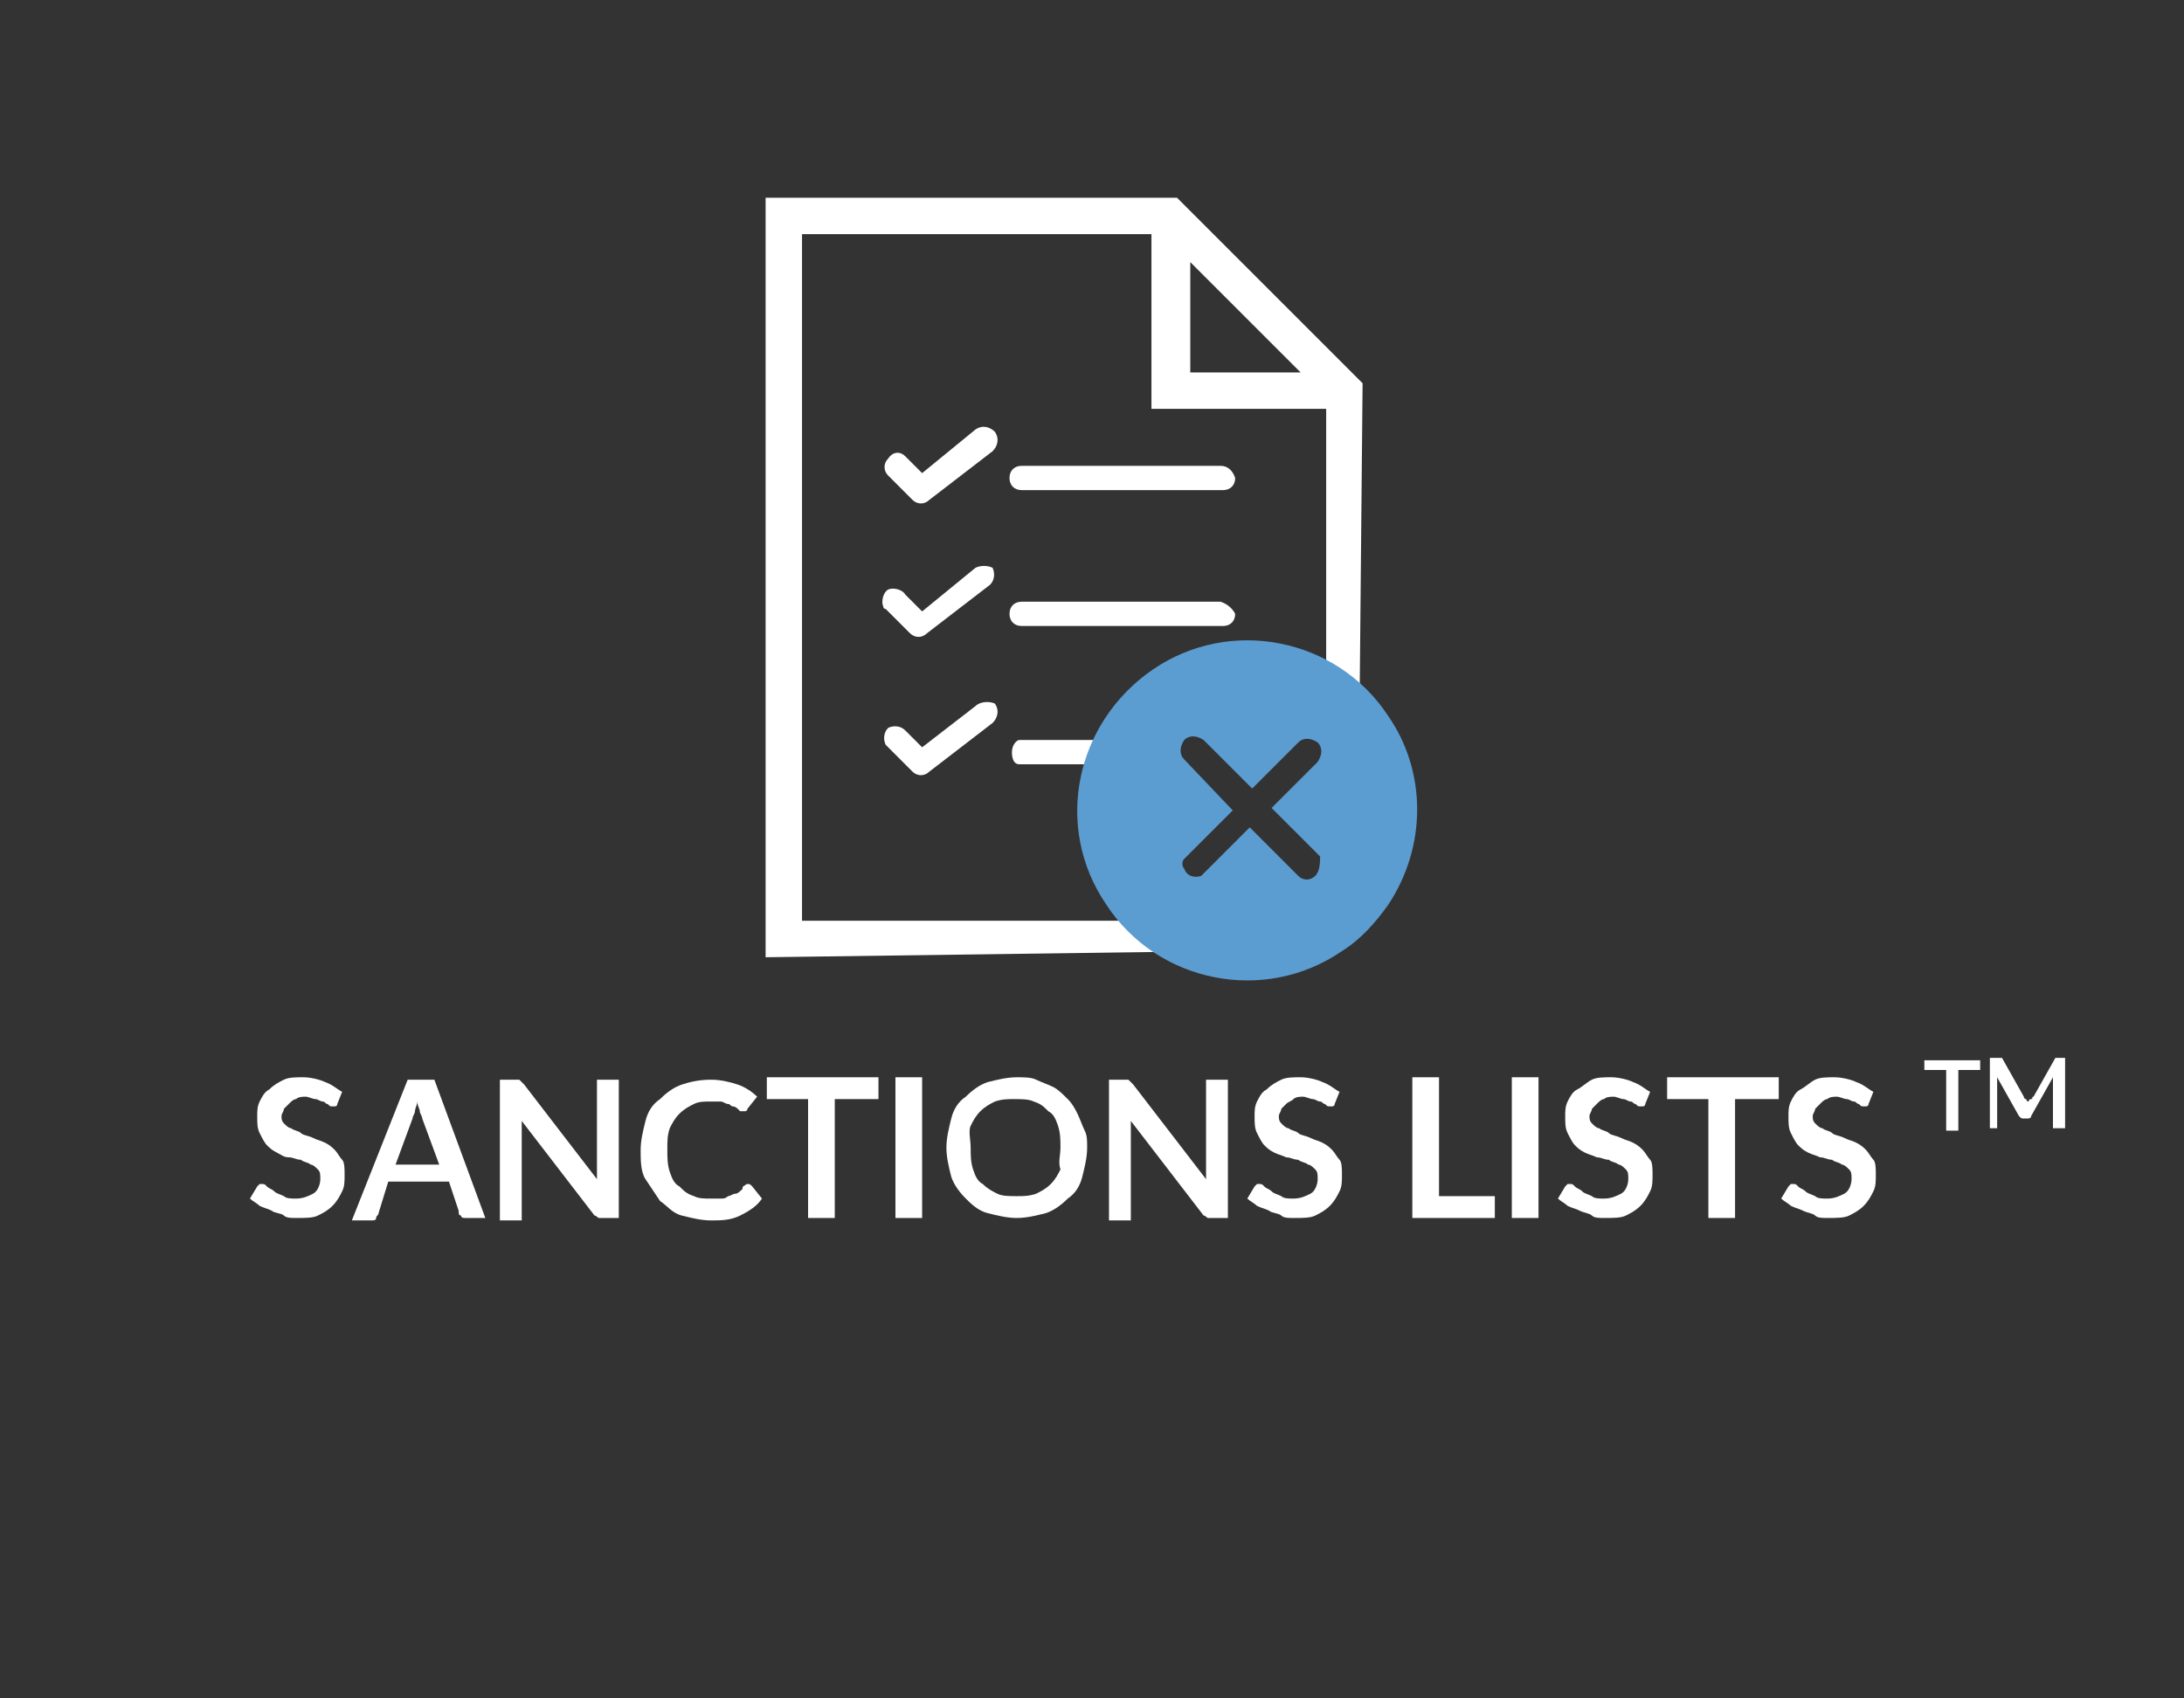 <?xml version="1.0" encoding="utf-8"?>
<!-- Generator: Adobe Illustrator 21.1.0, SVG Export Plug-In . SVG Version: 6.00 Build 0)  -->
<svg version="1.1" id="Calque_1" xmlns="http://www.w3.org/2000/svg" xmlns:xlink="http://www.w3.org/1999/xlink" x="0px" y="0px"
	 viewBox="0 0 90 70" style="enable-background:new 0 0 90 70;" xml:space="preserve">
<rect x="0" y="0" width="90" height="70" fill="#333333" stroke="none"/>
<style type="text/css">
	.st0{fill:none;}
	.st1{enable-background:new    ;}
	.st2{fill:#FFFFFF;}
	.st3{fill:#FFFFFF;stroke:#FFFFFF;stroke-width:0.5;stroke-miterlimit:10;}
	.st4{fill:#5B9CD1;}
</style>
<rect x="9.7" y="44.3" class="st0" width="67.8" height="7"/>
<g class="st1">
	<path class="st2" d="M13.9,45.5c0,0.1-0.1,0.1-0.1,0.1s-0.1,0-0.1,0c-0.1,0-0.1,0-0.2-0.1c-0.1,0-0.1-0.1-0.2-0.1
		c-0.1,0-0.2-0.1-0.3-0.1c-0.1,0-0.3-0.1-0.4-0.1c-0.1,0-0.3,0-0.4,0.1c-0.1,0-0.2,0.1-0.3,0.2c-0.1,0.1-0.1,0.1-0.2,0.2
		c0,0.1-0.1,0.2-0.1,0.3c0,0.1,0,0.2,0.1,0.3c0.1,0.1,0.2,0.2,0.3,0.2c0.1,0.1,0.3,0.1,0.4,0.2s0.3,0.1,0.5,0.2
		c0.2,0.1,0.3,0.1,0.5,0.2s0.3,0.2,0.4,0.3c0.1,0.1,0.2,0.3,0.3,0.4s0.1,0.4,0.1,0.6c0,0.3,0,0.5-0.1,0.7c-0.1,0.2-0.2,0.4-0.4,0.6
		c-0.2,0.2-0.4,0.3-0.6,0.4s-0.5,0.1-0.9,0.1c-0.2,0-0.4,0-0.5-0.1s-0.4-0.1-0.5-0.2c-0.2-0.1-0.3-0.1-0.5-0.2
		c-0.1-0.1-0.3-0.2-0.4-0.3l0.3-0.5c0,0,0.1-0.1,0.1-0.1s0.1,0,0.1,0c0.1,0,0.1,0,0.2,0.1c0.1,0.1,0.2,0.1,0.3,0.2
		c0.1,0.1,0.2,0.1,0.4,0.2c0.1,0.1,0.3,0.1,0.5,0.1c0.3,0,0.5-0.1,0.7-0.2s0.3-0.4,0.3-0.6c0-0.2,0-0.3-0.1-0.4
		c-0.1-0.1-0.2-0.2-0.3-0.2c-0.1-0.1-0.3-0.1-0.4-0.2c-0.2,0-0.3-0.1-0.5-0.1s-0.3-0.1-0.5-0.2c-0.2-0.1-0.3-0.2-0.4-0.3
		s-0.2-0.3-0.3-0.5c-0.1-0.2-0.1-0.4-0.1-0.7c0-0.2,0-0.4,0.1-0.6s0.2-0.4,0.4-0.5c0.2-0.2,0.4-0.3,0.6-0.4c0.2-0.1,0.5-0.1,0.8-0.1
		c0.3,0,0.7,0.1,0.9,0.2c0.3,0.1,0.5,0.3,0.7,0.4L13.9,45.5z"/>
	<path class="st2" d="M20,50.2h-0.8c-0.1,0-0.2,0-0.2-0.1c-0.1,0-0.1-0.1-0.1-0.2l-0.4-1.2H16L15.6,50c0,0.1-0.1,0.1-0.1,0.2
		s-0.1,0.1-0.2,0.1h-0.8l2.3-5.8h1.1L20,50.2z M18.1,48l-0.7-1.9c0-0.1-0.1-0.2-0.1-0.3c0-0.1-0.1-0.2-0.1-0.4
		c0,0.1-0.1,0.3-0.1,0.4c0,0.1-0.1,0.2-0.1,0.3L16.3,48H18.1z"/>
	<path class="st2" d="M25.5,44.4v5.8h-0.6c-0.1,0-0.2,0-0.2,0c-0.1,0-0.1-0.1-0.2-0.1l-3-3.9c0,0.2,0,0.3,0,0.5v3.6h-0.9v-5.8h0.6
		c0,0,0.1,0,0.1,0c0,0,0.1,0,0.1,0s0,0,0.1,0.1c0,0,0.1,0.1,0.1,0.1l3,3.9c0-0.1,0-0.2,0-0.3c0-0.1,0-0.2,0-0.3v-3.5H25.5z"/>
	<path class="st2" d="M30.8,48.8c0.1,0,0.1,0,0.2,0.1l0.4,0.5c-0.2,0.3-0.5,0.5-0.9,0.7s-0.8,0.2-1.2,0.2c-0.4,0-0.8-0.1-1.2-0.2
		s-0.6-0.4-0.9-0.6c-0.2-0.3-0.4-0.6-0.6-0.9s-0.2-0.8-0.2-1.2c0-0.4,0.1-0.8,0.2-1.2s0.3-0.7,0.6-0.9c0.3-0.3,0.6-0.5,0.9-0.6
		c0.3-0.1,0.7-0.2,1.2-0.2c0.4,0,0.8,0.1,1.1,0.2s0.6,0.3,0.8,0.5l-0.4,0.5c0,0,0,0.1-0.1,0.1c0,0-0.1,0-0.1,0c0,0-0.1,0-0.1,0
		s-0.1-0.1-0.1-0.1s-0.1-0.1-0.2-0.1c-0.1,0-0.1-0.1-0.2-0.1c-0.1,0-0.2-0.1-0.3-0.1c-0.1,0-0.2,0-0.4,0c-0.3,0-0.5,0-0.7,0.1
		c-0.2,0.1-0.4,0.2-0.6,0.4c-0.2,0.2-0.3,0.4-0.4,0.6c-0.1,0.3-0.1,0.5-0.1,0.9c0,0.3,0,0.6,0.1,0.9c0.1,0.3,0.2,0.5,0.4,0.6
		c0.2,0.2,0.3,0.3,0.6,0.4c0.2,0.1,0.4,0.1,0.7,0.1c0.1,0,0.3,0,0.4,0s0.2,0,0.3-0.1c0.1,0,0.2-0.1,0.3-0.1s0.2-0.1,0.3-0.2
		C30.6,48.9,30.6,48.9,30.8,48.8C30.7,48.9,30.7,48.8,30.8,48.8z"/>
	<path class="st2" d="M36.1,45.3h-1.7v4.9h-1.1v-4.9h-1.7v-0.9h4.6V45.3z"/>
	<path class="st2" d="M38,50.2h-1.1v-5.8H38V50.2z"/>
	<path class="st2" d="M44.8,47.3c0,0.4-0.1,0.8-0.2,1.2c-0.1,0.4-0.3,0.7-0.6,0.9c-0.3,0.3-0.6,0.5-0.9,0.6
		c-0.4,0.1-0.8,0.2-1.2,0.2c-0.4,0-0.8-0.1-1.2-0.2c-0.4-0.1-0.7-0.4-0.9-0.6c-0.3-0.3-0.5-0.6-0.6-0.9c-0.1-0.4-0.2-0.8-0.2-1.2
		c0-0.4,0.1-0.8,0.2-1.2c0.1-0.4,0.3-0.7,0.6-0.9c0.3-0.3,0.6-0.5,0.9-0.6c0.4-0.1,0.8-0.2,1.2-0.2c0.3,0,0.6,0,0.8,0.1
		s0.5,0.2,0.7,0.3s0.4,0.3,0.6,0.5c0.2,0.2,0.3,0.4,0.4,0.6s0.2,0.5,0.3,0.7S44.8,47,44.8,47.3z M43.7,47.3c0-0.3,0-0.6-0.1-0.9
		c-0.1-0.3-0.2-0.5-0.4-0.6c-0.2-0.2-0.3-0.3-0.6-0.4c-0.2-0.1-0.5-0.1-0.8-0.1s-0.5,0-0.8,0.1c-0.2,0.1-0.4,0.2-0.6,0.4
		c-0.2,0.2-0.3,0.4-0.4,0.6S40,47,40,47.3s0,0.6,0.1,0.9s0.2,0.5,0.4,0.6c0.2,0.2,0.4,0.3,0.6,0.4c0.2,0.1,0.5,0.1,0.8,0.1
		s0.5,0,0.8-0.1c0.2-0.1,0.4-0.2,0.6-0.4c0.2-0.2,0.3-0.4,0.4-0.6C43.6,47.9,43.7,47.6,43.7,47.3z"/>
	<path class="st2" d="M50.6,44.4v5.8H50c-0.1,0-0.2,0-0.2,0c-0.1,0-0.1-0.1-0.2-0.1l-3-3.9c0,0.2,0,0.3,0,0.5v3.6h-0.9v-5.8h0.6
		c0,0,0.1,0,0.1,0s0.1,0,0.1,0s0,0,0.1,0.1s0.1,0.1,0.1,0.1l3,3.9c0-0.1,0-0.2,0-0.3c0-0.1,0-0.2,0-0.3v-3.5H50.6z"/>
	<path class="st2" d="M55,45.5c0,0.1-0.1,0.1-0.1,0.1s-0.1,0-0.1,0c-0.1,0-0.1,0-0.2-0.1c-0.1,0-0.1-0.1-0.2-0.1
		c-0.1,0-0.2-0.1-0.3-0.1c-0.1,0-0.3-0.1-0.4-0.1c-0.1,0-0.3,0-0.4,0.1s-0.2,0.1-0.3,0.2c-0.1,0.1-0.1,0.1-0.2,0.2
		c0,0.1-0.1,0.2-0.1,0.3c0,0.1,0,0.2,0.1,0.3c0.1,0.1,0.2,0.2,0.3,0.2c0.1,0.1,0.3,0.1,0.4,0.2s0.3,0.1,0.5,0.2s0.3,0.1,0.5,0.2
		s0.3,0.2,0.4,0.3c0.1,0.1,0.2,0.3,0.3,0.4s0.1,0.4,0.1,0.6c0,0.3,0,0.5-0.1,0.7c-0.1,0.2-0.2,0.4-0.4,0.6c-0.2,0.2-0.4,0.3-0.6,0.4
		s-0.5,0.1-0.9,0.1c-0.2,0-0.4,0-0.5-0.1s-0.4-0.1-0.5-0.2c-0.2-0.1-0.3-0.1-0.5-0.2c-0.1-0.1-0.3-0.2-0.4-0.3l0.3-0.5
		c0,0,0.1-0.1,0.1-0.1c0,0,0.1,0,0.1,0c0.1,0,0.1,0,0.2,0.1c0.1,0.1,0.2,0.1,0.3,0.2c0.1,0.1,0.2,0.1,0.4,0.2
		c0.1,0.1,0.3,0.1,0.5,0.1c0.3,0,0.5-0.1,0.7-0.2s0.3-0.4,0.3-0.6c0-0.2,0-0.3-0.1-0.4c-0.1-0.1-0.2-0.2-0.3-0.2
		c-0.1-0.1-0.3-0.1-0.4-0.2c-0.2,0-0.3-0.1-0.5-0.1c-0.2-0.1-0.3-0.1-0.5-0.2c-0.2-0.1-0.3-0.2-0.4-0.3c-0.1-0.1-0.2-0.3-0.3-0.5
		c-0.1-0.2-0.1-0.4-0.1-0.7c0-0.2,0-0.4,0.1-0.6s0.2-0.4,0.4-0.5c0.2-0.2,0.4-0.3,0.6-0.4s0.5-0.1,0.8-0.1c0.3,0,0.7,0.1,0.9,0.2
		c0.3,0.1,0.5,0.3,0.7,0.4L55,45.5z"/>
	<path class="st2" d="M61.6,49.3v0.9h-3.4v-5.8h1.1v4.9H61.6z"/>
	<path class="st2" d="M63.4,50.2h-1.1v-5.8h1.1V50.2z"/>
	<path class="st2" d="M67.8,45.5c0,0.1-0.1,0.1-0.1,0.1s-0.1,0-0.1,0c-0.1,0-0.1,0-0.2-0.1c-0.1,0-0.1-0.1-0.2-0.1
		c-0.1,0-0.2-0.1-0.3-0.1c-0.1,0-0.3-0.1-0.4-0.1c-0.1,0-0.3,0-0.4,0.1c-0.1,0-0.2,0.1-0.3,0.2c-0.1,0.1-0.1,0.1-0.2,0.2
		c0,0.1-0.1,0.2-0.1,0.3c0,0.1,0,0.2,0.1,0.3c0.1,0.1,0.2,0.2,0.3,0.2c0.1,0.1,0.3,0.1,0.4,0.2s0.3,0.1,0.5,0.2
		c0.2,0.1,0.3,0.1,0.5,0.2s0.3,0.2,0.4,0.3c0.1,0.1,0.2,0.3,0.3,0.4s0.1,0.4,0.1,0.6c0,0.3,0,0.5-0.1,0.7c-0.1,0.2-0.2,0.4-0.4,0.6
		c-0.2,0.2-0.4,0.3-0.6,0.4s-0.5,0.1-0.9,0.1c-0.2,0-0.4,0-0.5-0.1s-0.3-0.1-0.5-0.2c-0.2-0.1-0.3-0.1-0.5-0.2
		c-0.1-0.1-0.3-0.2-0.4-0.3l0.3-0.5c0,0,0.1-0.1,0.1-0.1c0,0,0.1,0,0.1,0c0.1,0,0.1,0,0.2,0.1s0.2,0.1,0.3,0.2s0.2,0.1,0.4,0.2
		c0.1,0.1,0.3,0.1,0.5,0.1c0.3,0,0.5-0.1,0.7-0.2s0.3-0.4,0.3-0.6c0-0.2,0-0.3-0.1-0.4c-0.1-0.1-0.2-0.2-0.3-0.2
		c-0.1-0.1-0.3-0.1-0.4-0.2c-0.2,0-0.3-0.1-0.5-0.1c-0.2-0.1-0.3-0.1-0.5-0.2c-0.2-0.1-0.3-0.2-0.4-0.3c-0.1-0.1-0.2-0.3-0.3-0.5
		c-0.1-0.2-0.1-0.4-0.1-0.7c0-0.2,0-0.4,0.1-0.6s0.2-0.4,0.4-0.5s0.4-0.3,0.6-0.4c0.2-0.1,0.5-0.1,0.8-0.1c0.3,0,0.7,0.1,0.9,0.2
		c0.3,0.1,0.5,0.3,0.7,0.4L67.8,45.5z"/>
	<path class="st2" d="M73.2,45.3h-1.7v4.9h-1.1v-4.9h-1.7v-0.9h4.6V45.3z"/>
	<path class="st2" d="M77,45.5c0,0.1-0.1,0.1-0.1,0.1s-0.1,0-0.1,0c-0.1,0-0.1,0-0.2-0.1c-0.1,0-0.1-0.1-0.2-0.1
		c-0.1,0-0.2-0.1-0.3-0.1c-0.1,0-0.3-0.1-0.4-0.1c-0.1,0-0.3,0-0.4,0.1c-0.1,0-0.2,0.1-0.3,0.2c-0.1,0.1-0.1,0.1-0.2,0.2
		c0,0.1-0.1,0.2-0.1,0.3c0,0.1,0,0.2,0.1,0.3c0.1,0.1,0.2,0.2,0.3,0.2c0.1,0.1,0.3,0.1,0.4,0.2s0.3,0.1,0.5,0.2
		c0.2,0.1,0.3,0.1,0.5,0.2s0.3,0.2,0.4,0.3c0.1,0.1,0.2,0.3,0.3,0.4s0.1,0.4,0.1,0.6c0,0.3,0,0.5-0.1,0.7c-0.1,0.2-0.2,0.4-0.4,0.6
		c-0.2,0.2-0.4,0.3-0.6,0.4s-0.5,0.1-0.9,0.1c-0.2,0-0.4,0-0.5-0.1s-0.3-0.1-0.5-0.2c-0.2-0.1-0.3-0.1-0.5-0.2
		c-0.1-0.1-0.3-0.2-0.4-0.3l0.3-0.5c0,0,0.1-0.1,0.1-0.1c0,0,0.1,0,0.1,0c0.1,0,0.1,0,0.2,0.1s0.2,0.1,0.3,0.2s0.2,0.1,0.4,0.2
		c0.1,0.1,0.3,0.1,0.5,0.1c0.3,0,0.5-0.1,0.7-0.2s0.3-0.4,0.3-0.6c0-0.2,0-0.3-0.1-0.4c-0.1-0.1-0.2-0.2-0.3-0.2
		c-0.1-0.1-0.3-0.1-0.4-0.2c-0.2,0-0.3-0.1-0.5-0.1c-0.2-0.1-0.3-0.1-0.5-0.2c-0.2-0.1-0.3-0.2-0.4-0.3c-0.1-0.1-0.2-0.3-0.3-0.5
		c-0.1-0.2-0.1-0.4-0.1-0.7c0-0.2,0-0.4,0.1-0.6s0.2-0.4,0.4-0.5s0.4-0.3,0.6-0.4c0.2-0.1,0.5-0.1,0.8-0.1c0.3,0,0.7,0.1,0.9,0.2
		c0.3,0.1,0.5,0.3,0.7,0.4L77,45.5z"/>
</g>
<rect x="74.5" y="43.6" class="st0" width="15.6" height="4.2"/>
<g class="st1">
	<path class="st2" d="M81.6,44.1h-0.9v2.5h-0.5v-2.5h-0.9v-0.4h2.3V44.1z"/>
	<path class="st2" d="M85.1,43.6v2.9h-0.5v-1.9c0-0.1,0-0.2,0-0.2l-0.9,1.6c0,0.1-0.1,0.1-0.2,0.1h-0.1c-0.1,0-0.1,0-0.2-0.1
		l-0.9-1.6c0,0,0,0.1,0,0.1c0,0,0,0.1,0,0.1v1.9H82v-2.9h0.4c0,0,0,0,0.1,0c0,0,0,0,0,0c0,0,0,0,0,0c0,0,0,0,0,0l0.9,1.6
		c0,0,0,0.1,0.1,0.1c0,0,0,0.1,0.1,0.1c0,0,0-0.1,0.1-0.1s0-0.1,0.1-0.1l0.9-1.6c0,0,0,0,0,0c0,0,0,0,0,0c0,0,0,0,0,0c0,0,0,0,0.1,0
		H85.1z"/>
</g>
<g>
	<path class="st3" d="M48.4,8.4H31.8v30.8l22.1-0.3c1,0,1.8-0.8,1.8-1.8l0.2-21.2L48.4,8.4z M48.8,10.2l5.4,5.4h-5.4V10.2z
		 M54.9,38.2H32.8V9.4h14.9v7.2h7.2C54.9,16.6,54.9,38.2,54.9,38.2z"/>
	<path class="st2" d="M50.3,19.2h-8.2c-0.3,0-0.5,0.2-0.5,0.5s0.2,0.5,0.5,0.5c0,0,0,0,0.1,0h8.2c0.3,0,0.5-0.2,0.5-0.5
		C50.8,19.4,50.6,19.2,50.3,19.2L50.3,19.2z"/>
	<path class="st2" d="M40.2,17.7L38,19.5l-0.7-0.7c-0.2-0.2-0.5-0.2-0.7,0.1c-0.2,0.2-0.2,0.5,0,0.7l1,1c0.2,0.2,0.5,0.2,0.7,0
		l2.6-2c0.2-0.2,0.3-0.5,0.1-0.8C40.8,17.6,40.5,17.5,40.2,17.7L40.2,17.7z"/>
	<path class="st2" d="M50.3,24.8h-8.2c-0.3,0-0.5,0.2-0.5,0.5s0.2,0.5,0.5,0.5c0,0,0,0,0.1,0h8.2c0.3,0,0.5-0.2,0.5-0.5
		C50.8,25.1,50.6,24.9,50.3,24.8L50.3,24.8z"/>
	<path class="st2" d="M40.2,23.4L38,25.2l-0.7-0.7c-0.1-0.2-0.5-0.3-0.7-0.2s-0.3,0.5-0.2,0.7c0,0.1,0.1,0.1,0.1,0.1l1,1
		c0.2,0.2,0.5,0.2,0.7,0l2.6-2c0.2-0.2,0.2-0.5,0.1-0.7C40.7,23.3,40.4,23.3,40.2,23.4L40.2,23.4z"/>
	<path class="st2" d="M46.3,30.5H42c-0.1,0-0.3,0.2-0.3,0.5s0.1,0.5,0.3,0.5h4.3c0.1,0,0.3-0.2,0.3-0.5S46.5,30.5,46.3,30.5z"/>
	<path class="st2" d="M40.2,29.1L38,30.8l-0.7-0.7c-0.2-0.2-0.5-0.2-0.7-0.1c-0.2,0.2-0.2,0.5-0.1,0.7c0,0,0,0,0.1,0.1l1,1
		c0.2,0.2,0.5,0.2,0.7,0l2.6-2c0.2-0.2,0.3-0.5,0.1-0.8C40.8,28.9,40.4,28.9,40.2,29.1L40.2,29.1z"/>
	<path class="st4" d="M57.2,29.5c-2.1-3.2-6.5-4.1-9.7-1.9s-4.1,6.5-1.9,9.7c2.1,3.2,6.5,4.1,9.7,1.9c0.8-0.5,1.4-1.2,1.9-1.9
		C58.8,34.9,58.8,31.8,57.2,29.5z M54.2,36.1c-0.2,0.2-0.5,0.2-0.7,0l0,0l0,0l0,0l-2-2l-2,2c-0.3,0.1-0.6,0-0.7-0.3
		c-0.1-0.1-0.1-0.3,0-0.4l2-2l-2-2.1c-0.2-0.2-0.2-0.5,0-0.8c0.2-0.2,0.5-0.2,0.8,0l2,2l1.9-1.9c0.2-0.2,0.5-0.2,0.8,0
		c0.2,0.2,0.2,0.5,0,0.8l-1.9,1.9l2,2C54.4,35.5,54.4,35.9,54.2,36.1L54.2,36.1z"/>
</g>
</svg>

